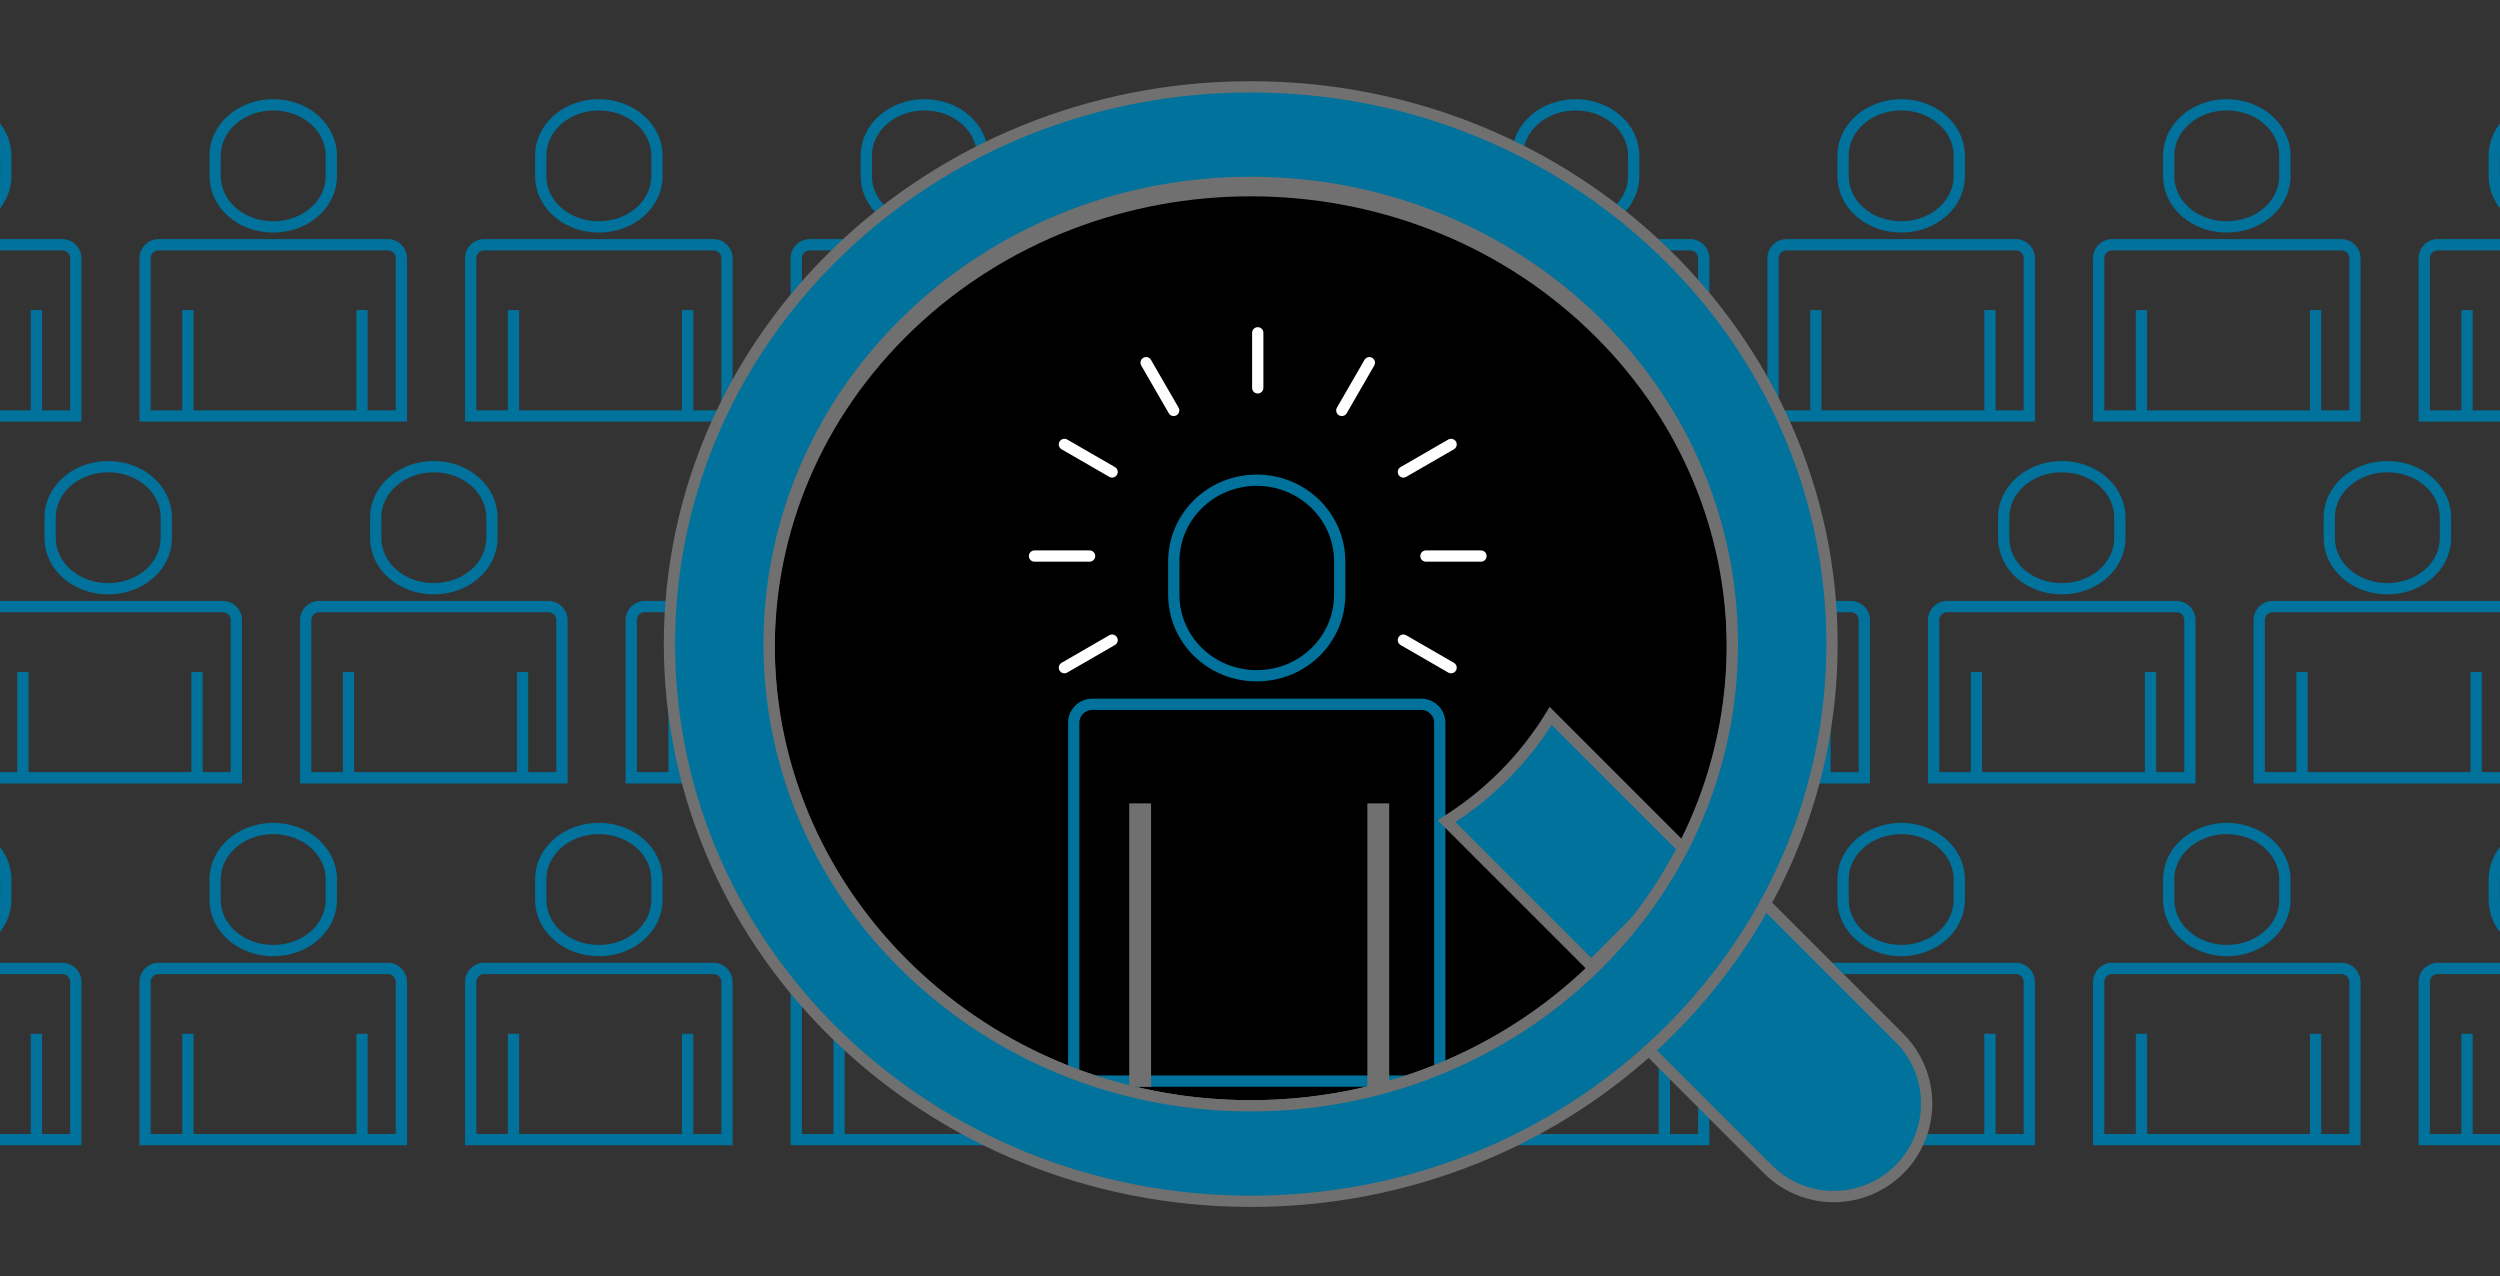 <svg xmlns="http://www.w3.org/2000/svg" xmlns:xlink="http://www.w3.org/1999/xlink" width="2439.685" height="1245.553" viewBox="0 0 2439.685 1245.553">
  <rect x="0" y="0" width="2439.685" height="1245.553" fill="#333333" stroke="none"/>
  <defs>
    <clipPath id="clip-path">
      <rect id="Rectangle_101" data-name="Rectangle 101" width="2439.685" height="1245.553" fill="none" stroke="#707070" stroke-width="11"/>
    </clipPath>
  </defs>
  <g id="Group_95" data-name="Group 95" transform="translate(-11407.402 -3780)">
    <g id="Group_94" data-name="Group 94" transform="translate(11407.402 3780)">
      <g id="Group_86" data-name="Group 86" transform="translate(0 0)">
        <g id="Group_85" data-name="Group 85" clip-path="url(#clip-path)">
          <g id="Group_64" data-name="Group 64" transform="translate(-176.153 102.283)">
            <g id="Group_55" data-name="Group 55">
              <path id="Rectangle_74" data-name="Rectangle 74" d="M13.249,0h223.6A13.249,13.249,0,0,1,250.1,13.249V167.091a0,0,0,0,1,0,0H0a0,0,0,0,1,0,0V13.249A13.249,13.249,0,0,1,13.249,0Z" transform="translate(0 136.554)" fill="none" stroke="#00729c" stroke-miterlimit="10" stroke-width="11"/>
              <path id="Path_470" data-name="Path 470" d="M184.823,261.625c-31.575,0-56.688-22.145-56.688-49.455V191.929c0-27.309,25.385-49.454,56.688-49.454h0c31.31,0,56.688,22.145,56.688,49.454V212.17C241.511,239.479,216.4,261.625,184.823,261.625Z" transform="translate(-59.776 -142.475)" fill="none" stroke="#00729c" stroke-miterlimit="10" stroke-width="11"/>
              <line id="Line_144" data-name="Line 144" y1="103.306" transform="translate(41.781 200.339)" fill="none" stroke="#00729c" stroke-miterlimit="10" stroke-width="11"/>
              <line id="Line_145" data-name="Line 145" y2="103.306" transform="translate(211.694 200.339)" fill="none" stroke="#00729c" stroke-miterlimit="10" stroke-width="11"/>
            </g>
            <g id="Group_56" data-name="Group 56" transform="translate(317.737)">
              <path id="Rectangle_75" data-name="Rectangle 75" d="M13.249,0h223.6A13.249,13.249,0,0,1,250.1,13.249V167.091a0,0,0,0,1,0,0H0a0,0,0,0,1,0,0V13.249A13.249,13.249,0,0,1,13.249,0Z" transform="translate(0 136.554)" fill="none" stroke="#00729c" stroke-miterlimit="10" stroke-width="11"/>
              <path id="Path_471" data-name="Path 471" d="M231.687,261.625c-31.582,0-56.688-22.145-56.688-49.455V191.929c0-27.309,25.378-49.454,56.688-49.454h0c31.3,0,56.688,22.145,56.688,49.454V212.17C288.375,239.479,263.262,261.625,231.687,261.625Z" transform="translate(-106.636 -142.475)" fill="none" stroke="#00729c" stroke-miterlimit="10" stroke-width="11"/>
              <line id="Line_146" data-name="Line 146" y1="103.306" transform="translate(41.781 200.339)" fill="none" stroke="#00729c" stroke-miterlimit="10" stroke-width="11"/>
              <line id="Line_147" data-name="Line 147" y2="103.306" transform="translate(211.694 200.339)" fill="none" stroke="#00729c" stroke-miterlimit="10" stroke-width="11"/>
            </g>
            <g id="Group_57" data-name="Group 57" transform="translate(635.473)">
              <path id="Rectangle_76" data-name="Rectangle 76" d="M13.249,0h223.6A13.249,13.249,0,0,1,250.1,13.249V167.091a0,0,0,0,1,0,0H0a0,0,0,0,1,0,0V13.249A13.249,13.249,0,0,1,13.249,0Z" transform="translate(0 136.554)" fill="none" stroke="#00729c" stroke-miterlimit="10" stroke-width="11"/>
              <path id="Path_472" data-name="Path 472" d="M278.55,261.625c-31.581,0-56.688-22.145-56.688-49.455V191.929c0-27.309,25.378-49.454,56.688-49.454h0c31.31,0,56.688,22.145,56.688,49.454V212.17C335.238,239.479,310.132,261.625,278.55,261.625Z" transform="translate(-153.501 -142.475)" fill="none" stroke="#00729c" stroke-miterlimit="10" stroke-width="11"/>
              <line id="Line_148" data-name="Line 148" y1="103.306" transform="translate(41.781 200.339)" fill="none" stroke="#00729c" stroke-miterlimit="10" stroke-width="11"/>
              <line id="Line_149" data-name="Line 149" y2="103.306" transform="translate(211.694 200.339)" fill="none" stroke="#00729c" stroke-miterlimit="10" stroke-width="11"/>
            </g>
            <g id="Group_58" data-name="Group 58" transform="translate(953.209)">
              <path id="Rectangle_77" data-name="Rectangle 77" d="M13.249,0h223.6A13.249,13.249,0,0,1,250.1,13.249V167.091a0,0,0,0,1,0,0H0a0,0,0,0,1,0,0V13.249A13.249,13.249,0,0,1,13.249,0Z" transform="translate(0 136.554)" fill="none" stroke="#00729c" stroke-miterlimit="10" stroke-width="11"/>
              <path id="Path_473" data-name="Path 473" d="M325.413,261.625c-31.575,0-56.688-22.145-56.688-49.455V191.929c0-27.309,25.384-49.454,56.688-49.454h0c31.31,0,56.688,22.145,56.688,49.454V212.17C382.1,239.479,356.995,261.625,325.413,261.625Z" transform="translate(-200.366 -142.475)" fill="none" stroke="#00729c" stroke-miterlimit="10" stroke-width="11"/>
              <line id="Line_150" data-name="Line 150" y1="103.306" transform="translate(41.781 200.339)" fill="none" stroke="#00729c" stroke-miterlimit="10" stroke-width="11"/>
              <line id="Line_151" data-name="Line 151" y2="103.306" transform="translate(211.694 200.339)" fill="none" stroke="#00729c" stroke-miterlimit="10" stroke-width="11"/>
            </g>
            <g id="Group_59" data-name="Group 59" transform="translate(1270.946)">
              <path id="Rectangle_78" data-name="Rectangle 78" d="M13.249,0h223.6A13.249,13.249,0,0,1,250.1,13.249V167.091a0,0,0,0,1,0,0H0a0,0,0,0,1,0,0V13.249A13.249,13.249,0,0,1,13.249,0Z" transform="translate(0 136.554)" fill="none" stroke="#00729c" stroke-miterlimit="10" stroke-width="11"/>
              <path id="Path_474" data-name="Path 474" d="M372.277,261.625c-31.582,0-56.688-22.145-56.688-49.455V191.929c0-27.309,25.378-49.454,56.688-49.454h0c31.3,0,56.688,22.145,56.688,49.454V212.17C428.965,239.479,403.852,261.625,372.277,261.625Z" transform="translate(-247.226 -142.475)" fill="none" stroke="#00729c" stroke-miterlimit="10" stroke-width="11"/>
              <line id="Line_152" data-name="Line 152" y1="103.306" transform="translate(41.781 200.339)" fill="none" stroke="#00729c" stroke-miterlimit="10" stroke-width="11"/>
              <line id="Line_153" data-name="Line 153" y2="103.306" transform="translate(211.694 200.339)" fill="none" stroke="#00729c" stroke-miterlimit="10" stroke-width="11"/>
            </g>
            <g id="Group_60" data-name="Group 60" transform="translate(1588.682)">
              <path id="Rectangle_79" data-name="Rectangle 79" d="M13.249,0h223.6A13.249,13.249,0,0,1,250.1,13.249V167.091a0,0,0,0,1,0,0H0a0,0,0,0,1,0,0V13.249A13.249,13.249,0,0,1,13.249,0Z" transform="translate(0 136.554)" fill="none" stroke="#00729c" stroke-miterlimit="10" stroke-width="11"/>
              <path id="Path_475" data-name="Path 475" d="M419.14,261.625c-31.581,0-56.688-22.145-56.688-49.455V191.929c0-27.309,25.378-49.454,56.688-49.454h0c31.31,0,56.688,22.145,56.688,49.454V212.17C475.828,239.479,450.722,261.625,419.14,261.625Z" transform="translate(-294.091 -142.475)" fill="none" stroke="#00729c" stroke-miterlimit="10" stroke-width="11"/>
              <line id="Line_154" data-name="Line 154" y1="103.306" transform="translate(41.781 200.339)" fill="none" stroke="#00729c" stroke-miterlimit="10" stroke-width="11"/>
              <line id="Line_155" data-name="Line 155" y2="103.306" transform="translate(211.694 200.339)" fill="none" stroke="#00729c" stroke-miterlimit="10" stroke-width="11"/>
            </g>
            <g id="Group_61" data-name="Group 61" transform="translate(1906.418)">
              <path id="Rectangle_80" data-name="Rectangle 80" d="M13.249,0h223.6A13.249,13.249,0,0,1,250.1,13.249V167.091a0,0,0,0,1,0,0H0a0,0,0,0,1,0,0V13.249A13.249,13.249,0,0,1,13.249,0Z" transform="translate(0 136.554)" fill="none" stroke="#00729c" stroke-miterlimit="10" stroke-width="11"/>
              <path id="Path_476" data-name="Path 476" d="M466,261.625c-31.575,0-56.688-22.145-56.688-49.455V191.929c0-27.309,25.384-49.454,56.688-49.454h0c31.31,0,56.688,22.145,56.688,49.454V212.17C522.691,239.479,497.585,261.625,466,261.625Z" transform="translate(-340.956 -142.475)" fill="none" stroke="#00729c" stroke-miterlimit="10" stroke-width="11"/>
              <line id="Line_156" data-name="Line 156" y1="103.306" transform="translate(41.781 200.339)" fill="none" stroke="#00729c" stroke-miterlimit="10" stroke-width="11"/>
              <line id="Line_157" data-name="Line 157" y2="103.306" transform="translate(211.694 200.339)" fill="none" stroke="#00729c" stroke-miterlimit="10" stroke-width="11"/>
            </g>
            <g id="Group_62" data-name="Group 62" transform="translate(2224.155)">
              <path id="Rectangle_81" data-name="Rectangle 81" d="M13.249,0h223.6A13.249,13.249,0,0,1,250.1,13.249V167.091a0,0,0,0,1,0,0H0a0,0,0,0,1,0,0V13.249A13.249,13.249,0,0,1,13.249,0Z" transform="translate(0 136.554)" fill="none" stroke="#00729c" stroke-miterlimit="10" stroke-width="11"/>
              <path id="Path_477" data-name="Path 477" d="M512.867,261.625c-31.582,0-56.688-22.145-56.688-49.455V191.929c0-27.309,25.378-49.454,56.688-49.454h0c31.3,0,56.688,22.145,56.688,49.454V212.17C569.555,239.479,544.442,261.625,512.867,261.625Z" transform="translate(-387.816 -142.475)" fill="none" stroke="#00729c" stroke-miterlimit="10" stroke-width="11"/>
              <line id="Line_158" data-name="Line 158" y1="103.306" transform="translate(41.781 200.339)" fill="none" stroke="#00729c" stroke-miterlimit="10" stroke-width="11"/>
              <line id="Line_159" data-name="Line 159" y2="103.306" transform="translate(211.694 200.339)" fill="none" stroke="#00729c" stroke-miterlimit="10" stroke-width="11"/>
            </g>
            <g id="Group_63" data-name="Group 63" transform="translate(2541.891)">
              <path id="Rectangle_82" data-name="Rectangle 82" d="M13.249,0h223.6A13.249,13.249,0,0,1,250.1,13.249V167.091a0,0,0,0,1,0,0H0a0,0,0,0,1,0,0V13.249A13.249,13.249,0,0,1,13.249,0Z" transform="translate(0 136.554)" fill="none" stroke="#00729c" stroke-miterlimit="10" stroke-width="11"/>
              <path id="Path_478" data-name="Path 478" d="M559.73,261.625c-31.582,0-56.688-22.145-56.688-49.455V191.929c0-27.309,25.378-49.454,56.688-49.454h0c31.31,0,56.688,22.145,56.688,49.454V212.17C616.418,239.479,591.311,261.625,559.73,261.625Z" transform="translate(-434.681 -142.475)" fill="none" stroke="#00729c" stroke-miterlimit="10" stroke-width="11"/>
              <line id="Line_160" data-name="Line 160" y1="103.306" transform="translate(41.781 200.339)" fill="none" stroke="#00729c" stroke-miterlimit="10" stroke-width="11"/>
              <line id="Line_161" data-name="Line 161" y2="103.306" transform="translate(211.695 200.339)" fill="none" stroke="#00729c" stroke-miterlimit="10" stroke-width="11"/>
            </g>
          </g>
          <g id="Group_74" data-name="Group 74" transform="translate(-176.153 808.499)">
            <g id="Group_65" data-name="Group 65">
              <path id="Rectangle_83" data-name="Rectangle 83" d="M13.249,0h223.6A13.249,13.249,0,0,1,250.1,13.249V167.091a0,0,0,0,1,0,0H0a0,0,0,0,1,0,0V13.249A13.249,13.249,0,0,1,13.249,0Z" transform="translate(0 136.555)" fill="none" stroke="#00729c" stroke-miterlimit="10" stroke-width="11"/>
              <path id="Path_479" data-name="Path 479" d="M184.823,381.021c-31.575,0-56.688-22.146-56.688-49.455V311.326c0-27.309,25.385-49.454,56.688-49.454h0c31.31,0,56.688,22.145,56.688,49.454v20.241C241.511,358.875,216.4,381.021,184.823,381.021Z" transform="translate(-59.776 -261.871)" fill="none" stroke="#00729c" stroke-miterlimit="10" stroke-width="11"/>
              <line id="Line_162" data-name="Line 162" y1="103.306" transform="translate(41.781 200.34)" fill="none" stroke="#00729c" stroke-miterlimit="10" stroke-width="11"/>
              <line id="Line_163" data-name="Line 163" y2="103.306" transform="translate(211.694 200.34)" fill="none" stroke="#00729c" stroke-miterlimit="10" stroke-width="11"/>
            </g>
            <g id="Group_66" data-name="Group 66" transform="translate(317.737)">
              <path id="Rectangle_84" data-name="Rectangle 84" d="M13.249,0h223.6A13.249,13.249,0,0,1,250.1,13.249V167.091a0,0,0,0,1,0,0H0a0,0,0,0,1,0,0V13.249A13.249,13.249,0,0,1,13.249,0Z" transform="translate(0 136.555)" fill="none" stroke="#00729c" stroke-miterlimit="10" stroke-width="11"/>
              <path id="Path_480" data-name="Path 480" d="M231.687,381.021c-31.582,0-56.688-22.146-56.688-49.455V311.326c0-27.309,25.378-49.454,56.688-49.454h0c31.3,0,56.688,22.145,56.688,49.454v20.241C288.375,358.875,263.262,381.021,231.687,381.021Z" transform="translate(-106.636 -261.871)" fill="none" stroke="#00729c" stroke-miterlimit="10" stroke-width="11"/>
              <line id="Line_164" data-name="Line 164" y1="103.306" transform="translate(41.781 200.34)" fill="none" stroke="#00729c" stroke-miterlimit="10" stroke-width="11"/>
              <line id="Line_165" data-name="Line 165" y2="103.306" transform="translate(211.694 200.34)" fill="none" stroke="#00729c" stroke-miterlimit="10" stroke-width="11"/>
            </g>
            <g id="Group_67" data-name="Group 67" transform="translate(635.473)">
              <path id="Rectangle_85" data-name="Rectangle 85" d="M13.249,0h223.6A13.249,13.249,0,0,1,250.1,13.249V167.091a0,0,0,0,1,0,0H0a0,0,0,0,1,0,0V13.249A13.249,13.249,0,0,1,13.249,0Z" transform="translate(0 136.555)" fill="none" stroke="#00729c" stroke-miterlimit="10" stroke-width="11"/>
              <path id="Path_481" data-name="Path 481" d="M278.55,381.021c-31.581,0-56.688-22.146-56.688-49.455V311.326c0-27.309,25.378-49.454,56.688-49.454h0c31.31,0,56.688,22.145,56.688,49.454v20.241C335.238,358.875,310.132,381.021,278.55,381.021Z" transform="translate(-153.501 -261.871)" fill="none" stroke="#00729c" stroke-miterlimit="10" stroke-width="11"/>
              <line id="Line_166" data-name="Line 166" y1="103.306" transform="translate(41.781 200.34)" fill="none" stroke="#00729c" stroke-miterlimit="10" stroke-width="11"/>
              <line id="Line_167" data-name="Line 167" y2="103.306" transform="translate(211.694 200.34)" fill="none" stroke="#00729c" stroke-miterlimit="10" stroke-width="11"/>
            </g>
            <g id="Group_68" data-name="Group 68" transform="translate(953.209)">
              <path id="Rectangle_86" data-name="Rectangle 86" d="M13.249,0h223.6A13.249,13.249,0,0,1,250.1,13.249V167.091a0,0,0,0,1,0,0H0a0,0,0,0,1,0,0V13.249A13.249,13.249,0,0,1,13.249,0Z" transform="translate(0 136.555)" fill="none" stroke="#00729c" stroke-miterlimit="10" stroke-width="11"/>
              <path id="Path_482" data-name="Path 482" d="M325.413,381.021c-31.575,0-56.688-22.146-56.688-49.455V311.326c0-27.309,25.384-49.454,56.688-49.454h0c31.31,0,56.688,22.145,56.688,49.454v20.241C382.1,358.875,356.995,381.021,325.413,381.021Z" transform="translate(-200.366 -261.871)" fill="none" stroke="#00729c" stroke-miterlimit="10" stroke-width="11"/>
              <line id="Line_168" data-name="Line 168" y1="103.306" transform="translate(41.781 200.34)" fill="none" stroke="#00729c" stroke-miterlimit="10" stroke-width="11"/>
              <line id="Line_169" data-name="Line 169" y2="103.306" transform="translate(211.694 200.34)" fill="none" stroke="#00729c" stroke-miterlimit="10" stroke-width="11"/>
            </g>
            <g id="Group_69" data-name="Group 69" transform="translate(1270.946)">
              <path id="Rectangle_87" data-name="Rectangle 87" d="M13.249,0h223.6A13.249,13.249,0,0,1,250.1,13.249V167.091a0,0,0,0,1,0,0H0a0,0,0,0,1,0,0V13.249A13.249,13.249,0,0,1,13.249,0Z" transform="translate(0 136.555)" fill="none" stroke="#00729c" stroke-miterlimit="10" stroke-width="11"/>
              <path id="Path_483" data-name="Path 483" d="M372.277,381.021c-31.582,0-56.688-22.146-56.688-49.455V311.326c0-27.309,25.378-49.454,56.688-49.454h0c31.3,0,56.688,22.145,56.688,49.454v20.241C428.965,358.875,403.852,381.021,372.277,381.021Z" transform="translate(-247.226 -261.871)" fill="none" stroke="#00729c" stroke-miterlimit="10" stroke-width="11"/>
              <line id="Line_170" data-name="Line 170" y1="103.306" transform="translate(41.781 200.34)" fill="none" stroke="#00729c" stroke-miterlimit="10" stroke-width="11"/>
              <line id="Line_171" data-name="Line 171" y2="103.306" transform="translate(211.694 200.34)" fill="none" stroke="#00729c" stroke-miterlimit="10" stroke-width="11"/>
            </g>
            <g id="Group_70" data-name="Group 70" transform="translate(1588.682)">
              <path id="Rectangle_88" data-name="Rectangle 88" d="M13.249,0h223.6A13.249,13.249,0,0,1,250.1,13.249V167.091a0,0,0,0,1,0,0H0a0,0,0,0,1,0,0V13.249A13.249,13.249,0,0,1,13.249,0Z" transform="translate(0 136.555)" fill="none" stroke="#00729c" stroke-miterlimit="10" stroke-width="11"/>
              <path id="Path_484" data-name="Path 484" d="M419.14,381.021c-31.581,0-56.688-22.146-56.688-49.455V311.326c0-27.309,25.378-49.454,56.688-49.454h0c31.31,0,56.688,22.145,56.688,49.454v20.241C475.828,358.875,450.722,381.021,419.14,381.021Z" transform="translate(-294.091 -261.871)" fill="none" stroke="#00729c" stroke-miterlimit="10" stroke-width="11"/>
              <line id="Line_172" data-name="Line 172" y1="103.306" transform="translate(41.781 200.34)" fill="none" stroke="#00729c" stroke-miterlimit="10" stroke-width="11"/>
              <line id="Line_173" data-name="Line 173" y2="103.306" transform="translate(211.694 200.34)" fill="none" stroke="#00729c" stroke-miterlimit="10" stroke-width="11"/>
            </g>
            <g id="Group_71" data-name="Group 71" transform="translate(1906.418)">
              <path id="Rectangle_89" data-name="Rectangle 89" d="M13.249,0h223.6A13.249,13.249,0,0,1,250.1,13.249V167.091a0,0,0,0,1,0,0H0a0,0,0,0,1,0,0V13.249A13.249,13.249,0,0,1,13.249,0Z" transform="translate(0 136.555)" fill="none" stroke="#00729c" stroke-miterlimit="10" stroke-width="11"/>
              <path id="Path_485" data-name="Path 485" d="M466,381.021c-31.575,0-56.688-22.146-56.688-49.455V311.326c0-27.309,25.384-49.454,56.688-49.454h0c31.31,0,56.688,22.145,56.688,49.454v20.241C522.691,358.875,497.585,381.021,466,381.021Z" transform="translate(-340.956 -261.871)" fill="none" stroke="#00729c" stroke-miterlimit="10" stroke-width="11"/>
              <line id="Line_174" data-name="Line 174" y1="103.306" transform="translate(41.781 200.34)" fill="none" stroke="#00729c" stroke-miterlimit="10" stroke-width="11"/>
              <line id="Line_175" data-name="Line 175" y2="103.306" transform="translate(211.694 200.34)" fill="none" stroke="#00729c" stroke-miterlimit="10" stroke-width="11"/>
            </g>
            <g id="Group_72" data-name="Group 72" transform="translate(2224.155)">
              <path id="Rectangle_90" data-name="Rectangle 90" d="M13.249,0h223.6A13.249,13.249,0,0,1,250.1,13.249V167.091a0,0,0,0,1,0,0H0a0,0,0,0,1,0,0V13.249A13.249,13.249,0,0,1,13.249,0Z" transform="translate(0 136.555)" fill="none" stroke="#00729c" stroke-miterlimit="10" stroke-width="11"/>
              <path id="Path_486" data-name="Path 486" d="M512.867,381.021c-31.582,0-56.688-22.146-56.688-49.455V311.326c0-27.309,25.378-49.454,56.688-49.454h0c31.3,0,56.688,22.145,56.688,49.454v20.241C569.555,358.875,544.442,381.021,512.867,381.021Z" transform="translate(-387.816 -261.871)" fill="none" stroke="#00729c" stroke-miterlimit="10" stroke-width="11"/>
              <line id="Line_176" data-name="Line 176" y1="103.306" transform="translate(41.781 200.34)" fill="none" stroke="#00729c" stroke-miterlimit="10" stroke-width="11"/>
              <line id="Line_177" data-name="Line 177" y2="103.306" transform="translate(211.694 200.34)" fill="none" stroke="#00729c" stroke-miterlimit="10" stroke-width="11"/>
            </g>
            <g id="Group_73" data-name="Group 73" transform="translate(2541.891)">
              <path id="Rectangle_91" data-name="Rectangle 91" d="M13.249,0h223.6A13.249,13.249,0,0,1,250.1,13.249V167.091a0,0,0,0,1,0,0H0a0,0,0,0,1,0,0V13.249A13.249,13.249,0,0,1,13.249,0Z" transform="translate(0 136.555)" fill="none" stroke="#00729c" stroke-miterlimit="10" stroke-width="11"/>
              <path id="Path_487" data-name="Path 487" d="M559.73,381.021c-31.582,0-56.688-22.146-56.688-49.455V311.326c0-27.309,25.378-49.454,56.688-49.454h0c31.31,0,56.688,22.145,56.688,49.454v20.241C616.418,358.875,591.311,381.021,559.73,381.021Z" transform="translate(-434.681 -261.871)" fill="none" stroke="#00729c" stroke-miterlimit="10" stroke-width="11"/>
              <line id="Line_178" data-name="Line 178" y1="103.306" transform="translate(41.781 200.34)" fill="none" stroke="#00729c" stroke-miterlimit="10" stroke-width="11"/>
              <line id="Line_179" data-name="Line 179" y2="103.306" transform="translate(211.695 200.34)" fill="none" stroke="#00729c" stroke-miterlimit="10" stroke-width="11"/>
            </g>
          </g>
          <g id="Group_84" data-name="Group 84" transform="translate(-337.181 455.391)">
            <g id="Group_75" data-name="Group 75">
              <path id="Rectangle_92" data-name="Rectangle 92" d="M13.249,0h223.6A13.249,13.249,0,0,1,250.1,13.249V167.09a0,0,0,0,1,0,0H0a0,0,0,0,1,0,0V13.249A13.249,13.249,0,0,1,13.249,0Z" transform="translate(0 136.555)" fill="none" stroke="#00729c" stroke-miterlimit="10" stroke-width="11"/>
              <path id="Path_488" data-name="Path 488" d="M161.073,321.323c-31.582,0-56.688-22.145-56.688-49.455V251.627c0-27.309,25.378-49.454,56.688-49.454h0c31.31,0,56.688,22.145,56.688,49.454v20.241C217.761,299.177,192.648,321.323,161.073,321.323Z" transform="translate(-36.024 -202.173)" fill="none" stroke="#00729c" stroke-miterlimit="10" stroke-width="11"/>
              <line id="Line_180" data-name="Line 180" y1="103.306" transform="translate(41.781 200.339)" fill="none" stroke="#00729c" stroke-miterlimit="10" stroke-width="11"/>
              <line id="Line_181" data-name="Line 181" y2="103.306" transform="translate(211.694 200.339)" fill="none" stroke="#00729c" stroke-miterlimit="10" stroke-width="11"/>
            </g>
            <g id="Group_76" data-name="Group 76" transform="translate(317.736)">
              <path id="Rectangle_93" data-name="Rectangle 93" d="M13.249,0h223.6A13.249,13.249,0,0,1,250.1,13.249V167.09a0,0,0,0,1,0,0H0a0,0,0,0,1,0,0V13.249A13.249,13.249,0,0,1,13.249,0Z" transform="translate(0 136.555)" fill="none" stroke="#00729c" stroke-miterlimit="10" stroke-width="11"/>
              <path id="Path_489" data-name="Path 489" d="M207.936,321.323c-31.575,0-56.688-22.145-56.688-49.455V251.627c0-27.309,25.385-49.454,56.688-49.454h0c31.31,0,56.688,22.145,56.688,49.454v20.241C264.624,299.177,239.518,321.323,207.936,321.323Z" transform="translate(-82.889 -202.173)" fill="none" stroke="#00729c" stroke-miterlimit="10" stroke-width="11"/>
              <line id="Line_182" data-name="Line 182" y1="103.306" transform="translate(41.781 200.339)" fill="none" stroke="#00729c" stroke-miterlimit="10" stroke-width="11"/>
              <line id="Line_183" data-name="Line 183" y2="103.306" transform="translate(211.694 200.339)" fill="none" stroke="#00729c" stroke-miterlimit="10" stroke-width="11"/>
            </g>
            <g id="Group_77" data-name="Group 77" transform="translate(635.472)">
              <path id="Rectangle_94" data-name="Rectangle 94" d="M13.249,0h223.6A13.249,13.249,0,0,1,250.1,13.249V167.09a0,0,0,0,1,0,0H0a0,0,0,0,1,0,0V13.249A13.249,13.249,0,0,1,13.249,0Z" transform="translate(0 136.555)" fill="none" stroke="#00729c" stroke-miterlimit="10" stroke-width="11"/>
              <path id="Path_490" data-name="Path 490" d="M254.8,321.323c-31.582,0-56.688-22.145-56.688-49.455V251.627c0-27.309,25.378-49.454,56.688-49.454h0c31.3,0,56.688,22.145,56.688,49.454v20.241C311.488,299.177,286.375,321.323,254.8,321.323Z" transform="translate(-129.748 -202.173)" fill="none" stroke="#00729c" stroke-miterlimit="10" stroke-width="11"/>
              <line id="Line_184" data-name="Line 184" y1="103.306" transform="translate(41.781 200.339)" fill="none" stroke="#00729c" stroke-miterlimit="10" stroke-width="11"/>
              <line id="Line_185" data-name="Line 185" y2="103.306" transform="translate(211.694 200.339)" fill="none" stroke="#00729c" stroke-miterlimit="10" stroke-width="11"/>
            </g>
            <g id="Group_78" data-name="Group 78" transform="translate(953.209)">
              <path id="Rectangle_95" data-name="Rectangle 95" d="M13.249,0h223.6A13.249,13.249,0,0,1,250.1,13.249V167.09a0,0,0,0,1,0,0H0a0,0,0,0,1,0,0V13.249A13.249,13.249,0,0,1,13.249,0Z" transform="translate(0 136.555)" fill="none" stroke="#00729c" stroke-miterlimit="10" stroke-width="11"/>
              <path id="Path_491" data-name="Path 491" d="M301.663,321.323c-31.582,0-56.688-22.145-56.688-49.455V251.627c0-27.309,25.378-49.454,56.688-49.454h0c31.31,0,56.688,22.145,56.688,49.454v20.241C358.351,299.177,333.244,321.323,301.663,321.323Z" transform="translate(-176.614 -202.173)" fill="none" stroke="#00729c" stroke-miterlimit="10" stroke-width="11"/>
              <line id="Line_186" data-name="Line 186" y1="103.306" transform="translate(41.781 200.339)" fill="none" stroke="#00729c" stroke-miterlimit="10" stroke-width="11"/>
              <line id="Line_187" data-name="Line 187" y2="103.306" transform="translate(211.694 200.339)" fill="none" stroke="#00729c" stroke-miterlimit="10" stroke-width="11"/>
            </g>
            <g id="Group_79" data-name="Group 79" transform="translate(1270.945)">
              <path id="Rectangle_96" data-name="Rectangle 96" d="M13.249,0h223.6A13.249,13.249,0,0,1,250.1,13.249V167.09a0,0,0,0,1,0,0H0a0,0,0,0,1,0,0V13.249A13.249,13.249,0,0,1,13.249,0Z" transform="translate(0 136.555)" fill="none" stroke="#00729c" stroke-miterlimit="10" stroke-width="11"/>
              <path id="Path_492" data-name="Path 492" d="M348.526,321.323c-31.575,0-56.688-22.145-56.688-49.455V251.627c0-27.309,25.384-49.454,56.688-49.454h0c31.31,0,56.688,22.145,56.688,49.454v20.241C405.214,299.177,380.108,321.323,348.526,321.323Z" transform="translate(-223.479 -202.173)" fill="none" stroke="#00729c" stroke-miterlimit="10" stroke-width="11"/>
              <line id="Line_188" data-name="Line 188" y1="103.306" transform="translate(41.781 200.339)" fill="none" stroke="#00729c" stroke-miterlimit="10" stroke-width="11"/>
              <line id="Line_189" data-name="Line 189" y2="103.306" transform="translate(211.694 200.339)" fill="none" stroke="#00729c" stroke-miterlimit="10" stroke-width="11"/>
            </g>
            <g id="Group_80" data-name="Group 80" transform="translate(1588.682)">
              <path id="Rectangle_97" data-name="Rectangle 97" d="M13.249,0h223.6A13.249,13.249,0,0,1,250.1,13.249V167.09a0,0,0,0,1,0,0H0a0,0,0,0,1,0,0V13.249A13.249,13.249,0,0,1,13.249,0Z" transform="translate(0 136.555)" fill="none" stroke="#00729c" stroke-miterlimit="10" stroke-width="11"/>
              <path id="Path_493" data-name="Path 493" d="M395.39,321.323c-31.582,0-56.688-22.145-56.688-49.455V251.627c0-27.309,25.378-49.454,56.688-49.454h0c31.3,0,56.688,22.145,56.688,49.454v20.241C452.078,299.177,426.965,321.323,395.39,321.323Z" transform="translate(-270.338 -202.173)" fill="none" stroke="#00729c" stroke-miterlimit="10" stroke-width="11"/>
              <line id="Line_190" data-name="Line 190" y1="103.306" transform="translate(41.781 200.339)" fill="none" stroke="#00729c" stroke-miterlimit="10" stroke-width="11"/>
              <line id="Line_191" data-name="Line 191" y2="103.306" transform="translate(211.695 200.339)" fill="none" stroke="#00729c" stroke-miterlimit="10" stroke-width="11"/>
            </g>
            <g id="Group_81" data-name="Group 81" transform="translate(1906.418)">
              <path id="Rectangle_98" data-name="Rectangle 98" d="M13.249,0h223.6A13.249,13.249,0,0,1,250.1,13.249V167.09a0,0,0,0,1,0,0H0a0,0,0,0,1,0,0V13.249A13.249,13.249,0,0,1,13.249,0Z" transform="translate(0 136.555)" fill="none" stroke="#00729c" stroke-miterlimit="10" stroke-width="11"/>
              <path id="Path_494" data-name="Path 494" d="M442.253,321.323c-31.581,0-56.688-22.145-56.688-49.455V251.627c0-27.309,25.378-49.454,56.688-49.454h0c31.31,0,56.688,22.145,56.688,49.454v20.241C498.941,299.177,473.835,321.323,442.253,321.323Z" transform="translate(-317.204 -202.173)" fill="none" stroke="#00729c" stroke-miterlimit="10" stroke-width="11"/>
              <line id="Line_192" data-name="Line 192" y1="103.306" transform="translate(41.781 200.339)" fill="none" stroke="#00729c" stroke-miterlimit="10" stroke-width="11"/>
              <line id="Line_193" data-name="Line 193" y2="103.306" transform="translate(211.694 200.339)" fill="none" stroke="#00729c" stroke-miterlimit="10" stroke-width="11"/>
            </g>
            <g id="Group_82" data-name="Group 82" transform="translate(2224.154)">
              <path id="Rectangle_99" data-name="Rectangle 99" d="M13.249,0h223.6A13.249,13.249,0,0,1,250.1,13.249V167.09a0,0,0,0,1,0,0H0a0,0,0,0,1,0,0V13.249A13.249,13.249,0,0,1,13.249,0Z" transform="translate(0 136.555)" fill="none" stroke="#00729c" stroke-miterlimit="10" stroke-width="11"/>
              <path id="Path_495" data-name="Path 495" d="M489.116,321.323c-31.575,0-56.688-22.145-56.688-49.455V251.627c0-27.309,25.384-49.454,56.688-49.454h0c31.31,0,56.688,22.145,56.688,49.454v20.241C545.8,299.177,520.7,321.323,489.116,321.323Z" transform="translate(-364.069 -202.173)" fill="none" stroke="#00729c" stroke-miterlimit="10" stroke-width="11"/>
              <line id="Line_194" data-name="Line 194" y1="103.306" transform="translate(41.781 200.339)" fill="none" stroke="#00729c" stroke-miterlimit="10" stroke-width="11"/>
              <line id="Line_195" data-name="Line 195" y2="103.306" transform="translate(211.694 200.339)" fill="none" stroke="#00729c" stroke-miterlimit="10" stroke-width="11"/>
            </g>
            <g id="Group_83" data-name="Group 83" transform="translate(2541.891)">
              <path id="Rectangle_100" data-name="Rectangle 100" d="M13.249,0h223.6A13.249,13.249,0,0,1,250.1,13.249V167.09a0,0,0,0,1,0,0H0a0,0,0,0,1,0,0V13.249A13.249,13.249,0,0,1,13.249,0Z" transform="translate(0 136.555)" fill="none" stroke="#00729c" stroke-miterlimit="10" stroke-width="11"/>
              <path id="Path_496" data-name="Path 496" d="M535.98,321.323c-31.582,0-56.688-22.145-56.688-49.455V251.627c0-27.309,25.378-49.454,56.688-49.454h0c31.3,0,56.688,22.145,56.688,49.454v20.241C592.669,299.177,567.555,321.323,535.98,321.323Z" transform="translate(-410.928 -202.173)" fill="none" stroke="#00729c" stroke-miterlimit="10" stroke-width="11"/>
              <line id="Line_196" data-name="Line 196" y1="103.306" transform="translate(41.781 200.339)" fill="none" stroke="#00729c" stroke-miterlimit="10" stroke-width="11"/>
              <line id="Line_197" data-name="Line 197" y2="103.306" transform="translate(211.694 200.339)" fill="none" stroke="#00729c" stroke-miterlimit="10" stroke-width="11"/>
            </g>
          </g>
        </g>
      </g>
      <g id="Group_87" data-name="Group 87" transform="translate(750.579 186.084)">
        <path id="Path_497" data-name="Path 497" d="M1070.793,939.892c-183.549,174.389-481.155,174.389-664.7,0s-183.557-457.116,0-631.506,481.155-174.389,664.7,0S1254.35,765.511,1070.793,939.892Z" transform="translate(-268.422 -177.595)" stroke="#707070" stroke-width="11"/>
      </g>
      <g id="Group_90" data-name="Group 90" transform="translate(1009.533 324.765)">
        <g id="Group_88" data-name="Group 88" transform="translate(38.295 143.868)">
          <path id="Rectangle_102" data-name="Rectangle 102" d="M18.044,0H339.151A18.044,18.044,0,0,1,357.2,18.044V367.719a0,0,0,0,1,0,0H0a0,0,0,0,1,0,0V18.044A18.044,18.044,0,0,1,18.044,0Z" transform="translate(0 218.692)" fill="none" stroke="#00729c" stroke-miterlimit="10" stroke-width="11"/>
          <path id="Path_498" data-name="Path 498" d="M396.371,411.253c-45.1,0-80.96-35.455-80.96-79.2V299.644c0-43.74,36.24-79.2,80.96-79.2h0c44.711,0,80.959,35.463,80.959,79.2V332.05C477.33,375.8,441.47,411.253,396.371,411.253Z" transform="translate(-217.772 -220.441)" fill="none" stroke="#00729c" stroke-miterlimit="10" stroke-width="11"/>
          <rect id="Rectangle_103" data-name="Rectangle 103" width="10.295" height="265.566" transform="translate(59.672 320.845)" fill="#00729c" stroke="#707070" stroke-width="11"/>
          <rect id="Rectangle_104" data-name="Rectangle 104" width="10.295" height="265.566" transform="translate(292.051 320.845)" fill="#00729c" stroke="#707070" stroke-width="11"/>
        </g>
        <g id="Group_89" data-name="Group 89">
          <line id="Line_198" data-name="Line 198" y2="53.76" transform="translate(217.87)" fill="none" stroke="#fff" stroke-linecap="round" stroke-linejoin="round" stroke-width="11"/>
          <line id="Line_199" data-name="Line 199" x2="26.88" y2="46.558" transform="translate(108.935 29.189)" fill="none" stroke="#fff" stroke-linecap="round" stroke-linejoin="round" stroke-width="11"/>
          <line id="Line_200" data-name="Line 200" x2="46.557" y2="26.88" transform="translate(29.189 108.935)" fill="none" stroke="#fff" stroke-linecap="round" stroke-linejoin="round" stroke-width="11"/>
          <line id="Line_201" data-name="Line 201" x2="46.558" y2="26.88" transform="translate(359.993 299.925)" fill="none" stroke="#fff" stroke-linecap="round" stroke-linejoin="round" stroke-width="11"/>
          <line id="Line_202" data-name="Line 202" x2="53.76" transform="translate(0 217.87)" fill="none" stroke="#fff" stroke-linecap="round" stroke-linejoin="round" stroke-width="11"/>
          <line id="Line_203" data-name="Line 203" x2="53.76" transform="translate(381.979 217.87)" fill="none" stroke="#fff" stroke-linecap="round" stroke-linejoin="round" stroke-width="11"/>
          <line id="Line_204" data-name="Line 204" y1="26.88" x2="46.557" transform="translate(29.189 299.925)" fill="none" stroke="#fff" stroke-linecap="round" stroke-linejoin="round" stroke-width="11"/>
          <line id="Line_205" data-name="Line 205" y1="26.88" x2="46.558" transform="translate(359.993 108.935)" fill="none" stroke="#fff" stroke-linecap="round" stroke-linejoin="round" stroke-width="11"/>
          <line id="Line_206" data-name="Line 206" y1="46.558" x2="26.88" transform="translate(299.924 29.189)" fill="none" stroke="#fff" stroke-linecap="round" stroke-linejoin="round" stroke-width="11"/>
        </g>
      </g>
      <g id="Group_92" data-name="Group 92" transform="translate(1411.689 698.622)">
        <line id="Line_207" data-name="Line 207" y1="128.251" x2="128.251" transform="translate(133.469 134.059)" fill="#00729c" stroke="#707070" stroke-width="11"/>
        <path id="Path_499" data-name="Path 499" d="M651.137,431.958,510.771,291.592,382.524,419.839,522.89,560.2a90.687,90.687,0,0,0,128.247,0h0A90.687,90.687,0,0,0,651.137,431.958Z" transform="translate(-209.22 -117.697)" fill="#00729c" stroke="#707070" stroke-width="11"/>
        <g id="Group_91" data-name="Group 91">
          <path id="Path_500" data-name="Path 500" d="M493.027,299.906h0l-115.22,115.22,34.522,34.523L540.581,321.4l-34.523-34.523Z" transform="translate(-244.338 -152.816)" stroke="#707070" stroke-width="11"/>
          <path id="Path_501" data-name="Path 501" d="M605.381,412.778,463.6,271h0a315.742,315.742,0,0,1-94.3,97.918L362,373.785,503.189,514.97Z" transform="translate(-362.004 -271.002)" fill="#00729c" stroke="#707070" stroke-width="11"/>
        </g>
      </g>
      <g id="Group_93" data-name="Group 93" transform="translate(653.301 84.734)">
        <path id="Path_502" data-name="Path 502" d="M1391.44,709.872c0-300.325-253.976-543.792-567.266-543.792S256.908,409.546,256.908,709.872s253.977,543.792,567.266,543.792S1391.44,1010.2,1391.44,709.872ZM824.174,1160.445c-259.584,0-470.023-201.731-470.023-450.573S564.59,259.307,824.174,259.307s470.015,201.723,470.015,450.565S1083.759,1160.445,824.174,1160.445Z" transform="translate(-256.908 -166.08)" fill="#00729c" stroke="#707070" stroke-width="11"/>
      </g>
    </g>
  </g>
</svg>
